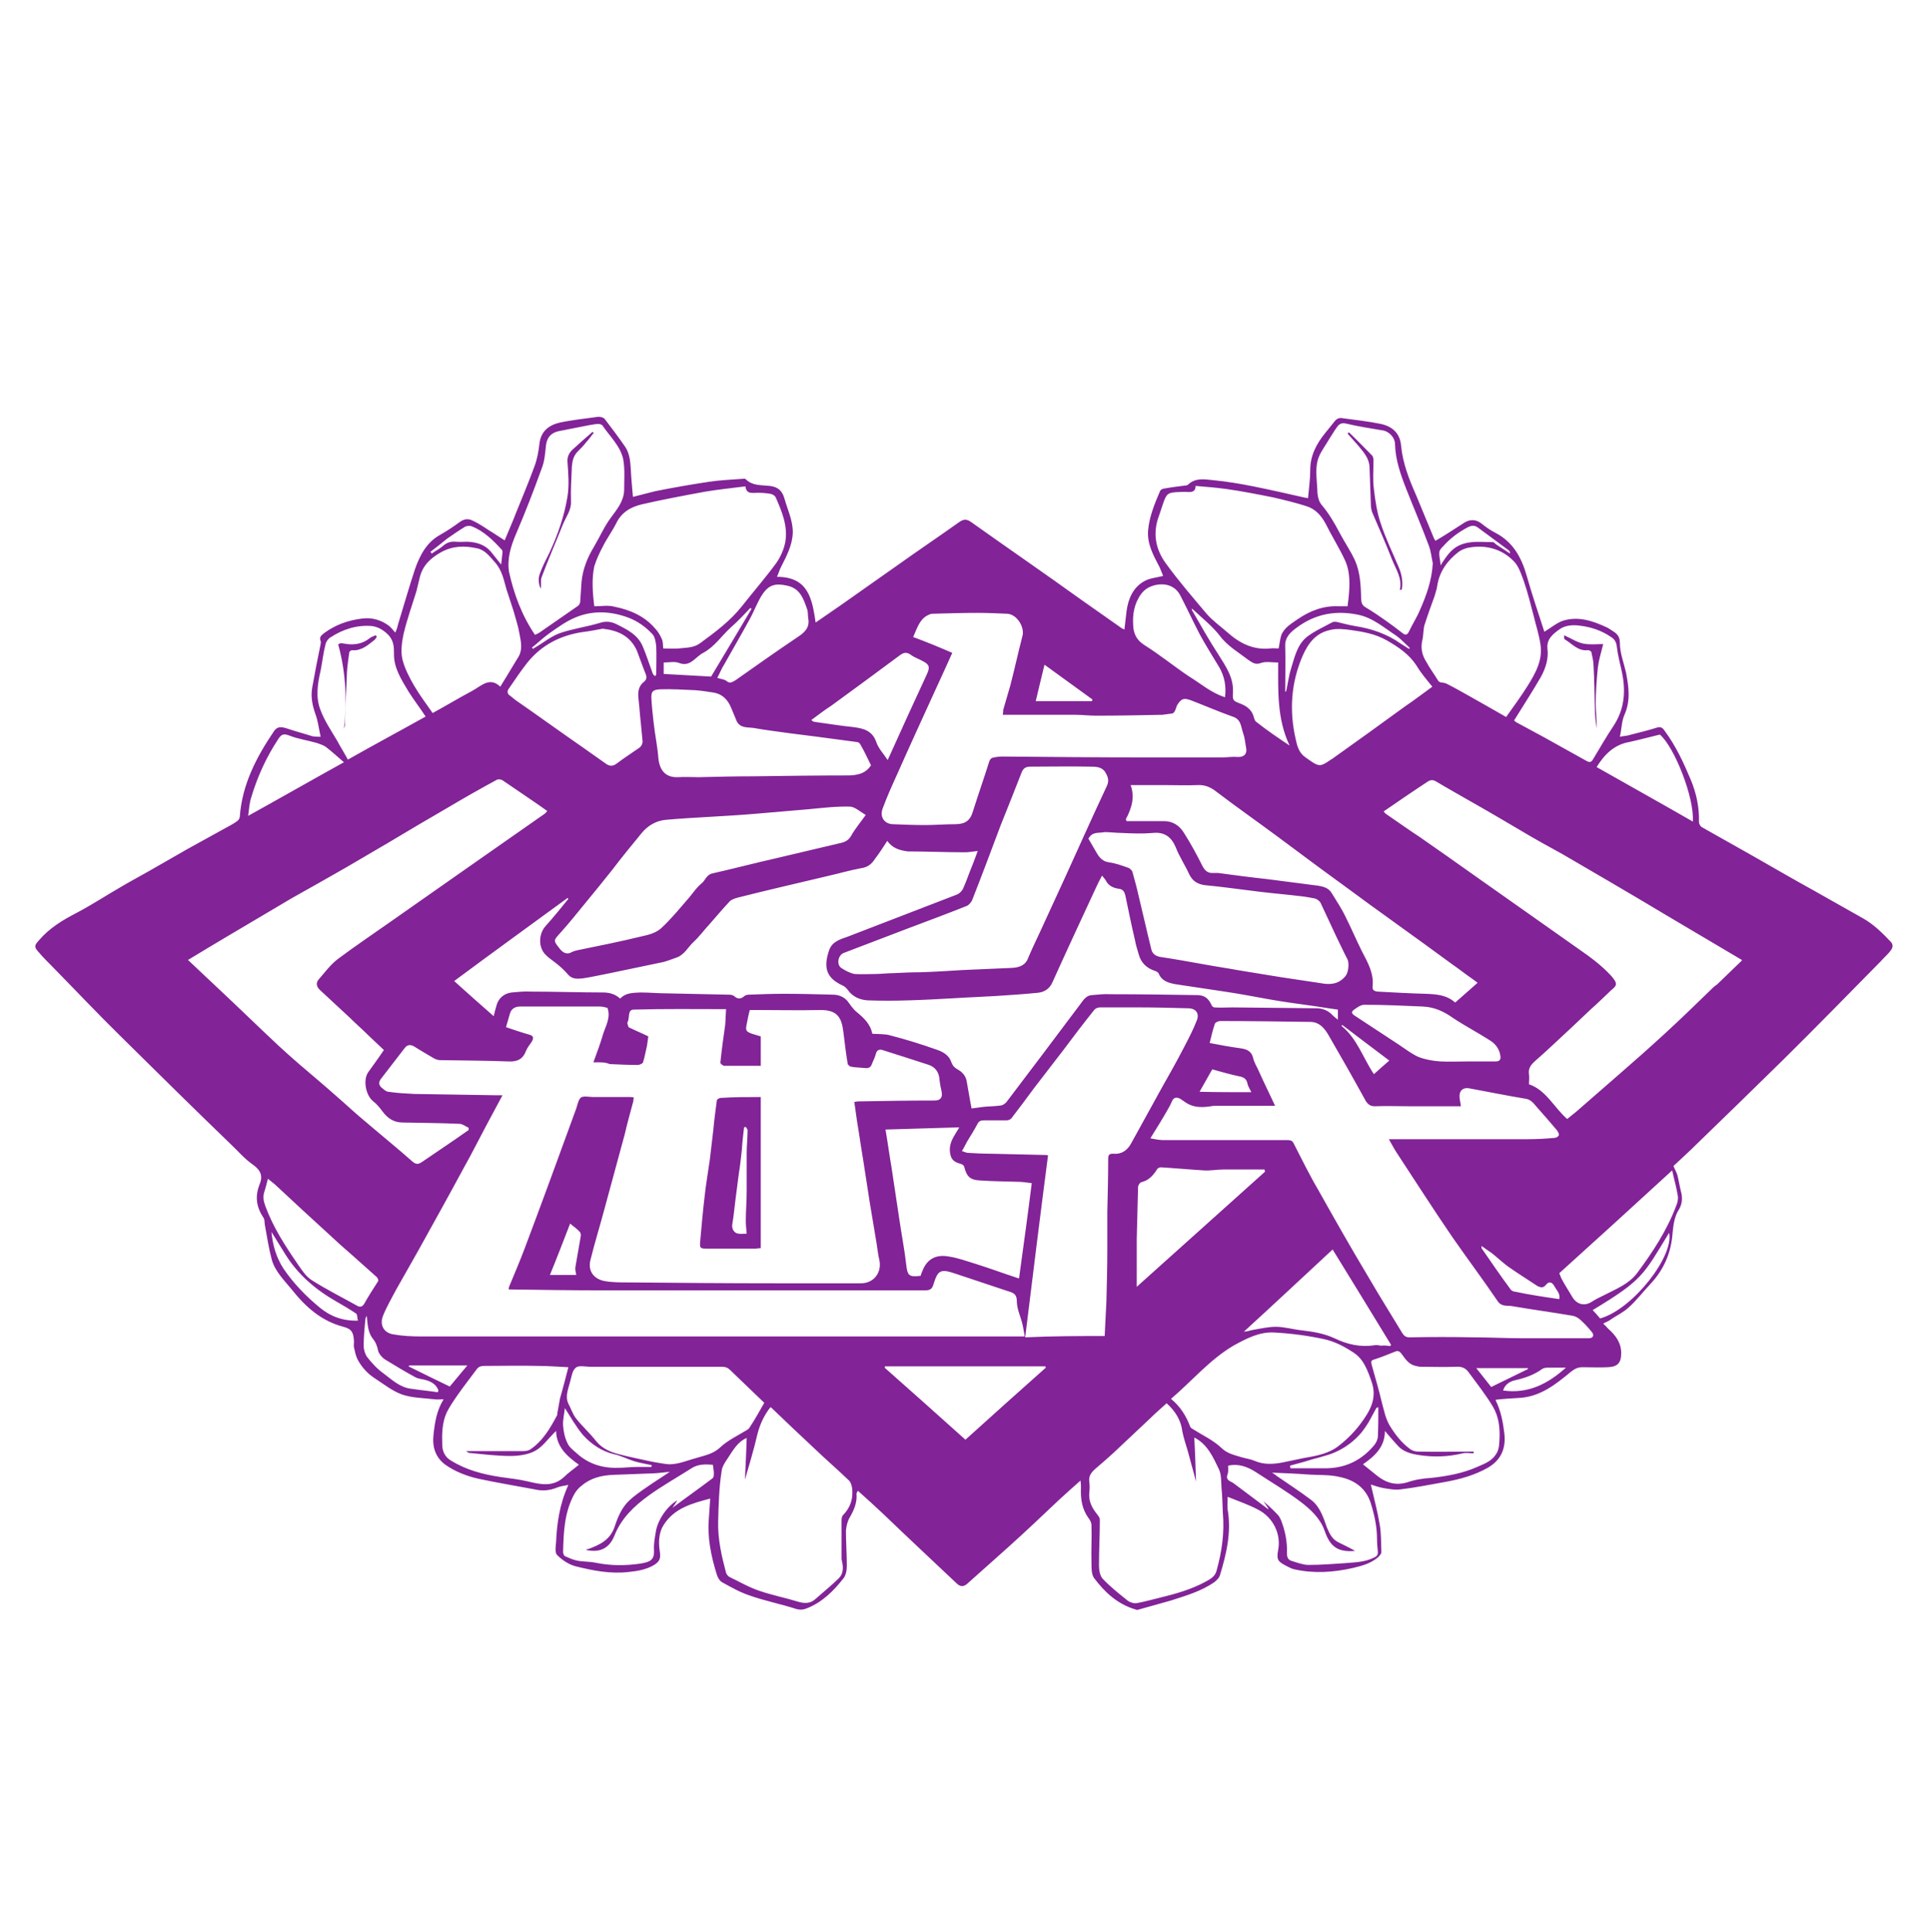 <?xml version="1.0" encoding="UTF-8" standalone="no"?>
<!-- Generator: Adobe Illustrator 28.2.0, SVG Export Plug-In . SVG Version: 6.00 Build 0)  -->

<svg
   version="1.1"
   id="黑白logo_xA0_图像_00000145767290240908918450000004758401117528054442_"
   x="0px"
   y="0px"
   viewBox="0 0 439.4 439.7"
   style="enable-background:new 0 0 439.4 439.7;"
   xml:space="preserve"
   sodipodi:docname="logo.svg"
   inkscape:version="1.4 (86a8ad7, 2024-10-11)"
   xmlns:inkscape="http://www.inkscape.org/namespaces/inkscape"
   xmlns:sodipodi="http://sodipodi.sourceforge.net/DTD/sodipodi-0.dtd"
   xmlns="http://www.w3.org/2000/svg"
   xmlns:svg="http://www.w3.org/2000/svg"><defs
   id="defs6" /><sodipodi:namedview
   id="namedview6"
   pagecolor="#ffffff"
   bordercolor="#000000"
   borderopacity="0.25"
   inkscape:showpageshadow="2"
   inkscape:pageopacity="0.0"
   inkscape:pagecheckerboard="0"
   inkscape:deskcolor="#d1d1d1"
   inkscape:zoom="1.5192176"
   inkscape:cx="220.17912"
   inkscape:cy="140.86198"
   inkscape:window-width="1536"
   inkscape:window-height="890"
   inkscape:window-x="-6"
   inkscape:window-y="-6"
   inkscape:window-maximized="1"
   inkscape:current-layer="黑白logo_xA0_图像_00000145767290240908918450000004758401117528054442_" />
<g
   id="g6">
	<path
   d="M73,167.7c-0.4-1.8-0.6-3.6-1.2-5.2c-0.7-2-1.1-4-0.7-6.1c0.6-3.3,1.2-6.5,1.9-9.8c0-0.2,0.1-0.5,0-0.7   c-0.4-0.9,0.2-1.3,0.8-1.8c2.6-1.9,5.4-2.9,8.6-3.3c2.3-0.3,4.3,0.3,6.1,1.6c0.5,0.4,0.9,0.9,1.5,1.6c0.3-0.7,0.5-1.2,0.6-1.8   c1.3-4.2,2.5-8.5,3.9-12.7c1.1-3.1,2.6-6,5.6-7.7c1.6-0.9,3.1-1.9,4.6-3c1-0.7,1.9-0.8,2.9-0.3c1.3,0.6,2.5,1.4,3.7,2.2   c1.2,0.7,2.3,1.5,3.6,2.3c0.9-2.2,1.8-4.2,2.6-6.3c1.4-3.5,2.9-7,4.2-10.6c0.6-1.6,0.9-3.3,1.1-5c0.3-2.9,2.1-4.3,4.6-4.9   c2.8-0.6,5.7-0.9,8.6-1.3c0.6-0.1,1.4,0.1,1.7,0.5c1.6,2.1,3.2,4.2,4.7,6.4c0.9,1.4,1.1,3.1,1.2,4.8c0.1,2.1,0.3,4.3,0.5,6.5   c1.7-0.4,3.4-0.9,5.1-1.3c4-0.8,8-1.5,12-2.1c2.5-0.4,5.1-0.5,7.7-0.7c0.3,0,0.8-0.1,0.9,0.1c1.5,1.5,3.6,1.3,5.4,1.5   c1.9,0.2,2.9,1.1,3.4,2.9c0.7,2.5,1.9,4.9,1.9,7.7c-0.1,2.9-1.4,5.3-2.6,7.7c-0.4,0.7-0.6,1.5-1,2.4c7.2,0,8,5.1,8.8,10.4   c2-1.4,3.9-2.7,5.8-4c4.4-3.1,8.8-6.2,13.2-9.3c4.5-3.2,9.1-6.3,13.6-9.5c1.1-0.8,1.8-0.8,2.9,0c8.3,5.9,16.6,11.6,24.8,17.5   c3,2.1,6.1,4.3,9.1,6.4c0.2,0.2,0.5,0.3,0.9,0.5c0.2-1.5,0.3-2.9,0.5-4.3c0.4-2.8,1.5-5.3,4-6.7c1.2-0.7,2.7-0.8,4.3-1.2   c-0.2-0.6-0.5-1.3-0.8-2c-1.4-2.7-2.9-5.3-2.6-8.5c0.3-3.1,1.5-6,2.7-8.8c0.1-0.3,0.6-0.6,1-0.6c1.6-0.3,3.3-0.5,4.9-0.7   c0.2,0,0.4-0.1,0.5-0.2c1.7-1.6,3.7-1.2,5.7-1c3.1,0.3,6.1,0.8,9.1,1.4c4,0.8,7.9,1.7,11.9,2.6c0.2,0,0.3,0,0.6,0.1   c0.2-2.2,0.5-4.3,0.5-6.4c0-3.3,1.4-5.9,3.3-8.3c0.7-0.9,1.4-1.7,2.1-2.6c0.5-0.7,1.1-1.1,2-0.9c2.9,0.4,5.8,0.7,8.7,1.3   c2.7,0.6,4.4,2.2,4.6,5.1c0.4,3.9,1.8,7.5,3.4,11.1c1.4,3.3,2.7,6.6,4.1,9.9c0.1,0.1,0.2,0.3,0.3,0.5c1-0.6,1.9-1.1,2.8-1.7   c1.3-0.8,2.6-1.7,3.9-2.5c1.2-0.7,2.5-0.7,3.7,0.2c1,0.8,2.1,1.6,3.3,2.2c4,2.1,5.9,5.6,7.1,9.8c1.2,4.3,2.7,8.6,4,12.7   c1.5-0.9,2.8-2,4.2-2.5c3.5-1.1,6.8,0,10,1.5c0.3,0.1,0.5,0.3,0.7,0.4c1.2,0.8,2.3,1.2,2.3,3.2c0,2.2,0.9,4.5,1.4,6.7   c0.6,3.2,1.1,6.4-0.4,9.7c-0.6,1.4-0.6,3.1-1,4.9c0.9-0.2,1.8-0.2,2.6-0.5c2-0.5,4-1,5.9-1.6c1-0.3,1.4,0.3,1.8,0.9   c2.5,3.4,4.2,7.1,5.8,10.9c1.3,3.1,2,6.3,1.9,9.7c0,0.4,0.3,1,0.7,1.2c3.9,2.2,7.8,4.4,11.7,6.6c4.7,2.7,9.4,5.4,14.1,8   c3.6,2,7.2,4.1,10.8,6.1c2.5,1.4,4.5,3.4,6.4,5.4c0.8,0.9,0.2,1.7-0.4,2.4c-0.6,0.7-1.3,1.3-1.9,2c-7.4,7.5-14.7,15-22.2,22.4   c-6.5,6.4-13,12.7-19.6,19.1c-1.8,1.8-3.7,3.5-5.4,5.1c0.3,0.8,0.7,1.4,0.9,2.1c0.3,1.2,0.5,2.5,0.8,3.7c0.4,1.4,0.3,2.8-0.4,4   c-1.1,1.7-1.3,3.5-1.5,5.4c-0.3,4.4-1.9,8.3-5,11.6c-1.7,1.8-3.2,3.8-5,5.4c-1.3,1.2-2.9,1.9-4.3,2.9c-0.4,0.3-0.9,0.4-1.5,0.8   c0.5,0.4,0.8,0.8,1.1,1.1c1.7,1.5,3,3.2,3,5.6c0,2.2-0.8,3.1-3,3.2c-1.9,0.1-3.8,0-5.8,0c-1,0-1.7,0.3-2.6,1c-3.5,2.9-7.1,5.8-12,6   c-1.7,0.1-3.4,0.2-5.1,0.4c0,0-0.1,0.1-0.1,0.1c1.2,2.4,1.7,5,2,7.6c0.4,3.4-0.8,6.1-3.8,7.8c-3,1.7-6.3,2.6-9.6,3.2   c-3.4,0.6-6.8,1.3-10.2,1.7c-1.3,0.2-2.7-0.1-4-0.3c-1-0.2-1.9-0.5-2.8-0.8c0.7,3.1,1.5,6,2,9c0.4,2.1,0.3,4.3,0.4,6.4   c0,0.4-0.5,0.9-0.8,1.2c-1.7,1.4-3.6,1.9-5.7,2.4c-4.4,1-8.9,1.3-13.3,0.3c-0.6-0.1-1.3-0.5-1.9-0.8c-1.9-1-2.2-1.4-1.8-3.6   c0.7-3.6-1.1-7.4-4.6-9.2c-2.1-1.1-4.4-1.9-6.9-2.9c0,1.2-0.1,2.1,0,2.9c0.9,5.2-0.3,10.2-1.8,15.1c-0.2,0.5-0.7,1-1.2,1.4   c-3,2.1-6.5,3.1-9.9,4.2c-2.5,0.7-5,1.4-7.5,2.1c-0.2,0.1-0.4,0-0.7-0.1c-4-1.2-6.9-3.9-9.3-7.1c-0.6-0.8-0.6-2.2-0.6-3.4   c-0.1-2.9,0.1-5.7,0-8.6c0-0.6-0.3-1.2-0.7-1.7c-1.5-2.1-1.8-4.4-1.7-6.9c0-0.4,0-0.9-0.1-1.6c-1.8,1.6-3.4,3-5,4.5   c-3.8,3.6-7.6,7.2-11.5,10.7c-3.1,2.8-6.2,5.5-9.3,8.3c-0.8,0.7-1.6,0.7-2.4-0.1c-5.6-5.3-11.2-10.5-16.7-15.8   c-1.9-1.8-3.8-3.5-5.8-5.3c-0.1,0.3-0.3,0.5-0.3,0.7c0.2,2-0.6,3.8-1.6,5.5c-0.5,0.9-0.7,1.9-0.8,2.9c0,2.7,0.2,5.3,0.2,8   c0,1-0.2,2.2-0.8,2.9c-2.2,2.8-4.7,5.3-8.1,6.7c-0.9,0.4-1.7,0.5-2.7,0.2c-3.4-1.1-7-1.8-10.4-3c-2.2-0.7-4.3-1.9-6.3-3   c-0.6-0.3-1.1-1.1-1.3-1.8c-1.3-4.2-2.2-8.4-1.8-12.9c0.1-1.4,0.2-2.8,0.3-4.4c-4.2,1.1-8.2,2.2-10.6,6c-1.1,1.7-1.2,3.9-0.9,5.9   c0.3,1.8,0,2.5-1.6,3.4c-1.7,0.9-3.5,1.2-5.4,1.4c-4.2,0.5-8.2-0.3-12.2-1.3c-1.5-0.4-3-1.4-4.1-2.5c-0.6-0.5-0.4-1.9-0.3-2.9   c0.2-4.4,0.8-8.7,2.8-13.1c-1,0.2-1.9,0.3-2.6,0.6c-1.7,0.7-3.4,0.8-5.1,0.4c-4.2-0.8-8.5-1.5-12.7-2.4c-2.7-0.6-5.3-1.6-7.6-3.2   c-2.3-1.7-3-4.1-2.7-6.8c0.3-2.8,0.7-5.5,2.3-8.1c-0.9,0-1.5,0.1-2.1,0c-2.5-0.3-5.1-0.3-7.4-1.1c-2.2-0.8-4.2-2.4-6.2-3.7   c-1.7-1.1-3-2.6-3.9-4.3c-0.4-0.8-0.6-1.8-0.8-2.7c-0.1-0.4,0-0.9,0-1.3c-0.1-2.1-0.5-2.9-2.4-3.4c-5-1.3-8.6-4.5-11.7-8.4   c-1.7-2.1-3.8-4.1-4.6-6.8c-0.7-2.6-1.1-5.3-1.6-8c-0.1-0.5,0-1.2-0.3-1.6c-1.6-2.4-2-4.8-0.9-7.6c0.8-1.9,0.3-3.2-1.5-4.5   c-1.9-1.3-3.4-3.1-5.1-4.7c-8.4-8.1-16.7-16.3-25-24.5c-5.2-5.1-10.2-10.4-15.3-15.6c-1.2-1.2-2.4-2.4-3.5-3.7   c-1-1.1-0.8-1.5,0.2-2.6c2.4-2.8,5.4-4.6,8.7-6.3c3.4-1.8,6.6-3.9,9.9-5.8c2-1.2,4.1-2.3,6.2-3.5c3-1.7,5.9-3.4,8.9-5.1   c2.9-1.6,5.8-3.2,8.7-4.8c0.9-0.5,1.9-1,2.7-1.6c0.3-0.2,0.6-0.7,0.6-1c0.5-7.3,3.8-13.6,7.8-19.5c0.7-1,1.5-1.1,3.2-0.5   c1.8,0.6,3.7,1.1,5.6,1.7C71.9,167.7,72.4,167.7,73,167.7z M135.1,241.8c0.8-2.2,1.6-4.3,2.2-6.4c0.6-1.9,1.8-3.8,1-6   c-0.5-0.1-1.1-0.3-1.7-0.3c-6.1,0-12.2,0-18.2,0c-1.1,0-2,0.5-2.3,1.6c-0.3,1-0.6,2.1-0.9,3.1c1.8,0.6,3.5,1.2,5.3,1.7   c1.1,0.3,1,0.9,0.5,1.7c-0.4,0.6-0.9,1.2-1.2,1.9c-0.7,1.9-1.9,2.6-4,2.5c-5.2-0.2-10.4-0.2-15.7-0.3c-0.4,0-0.9-0.2-1.3-0.4   c-1.5-0.9-3.1-1.8-4.5-2.7c-1-0.6-1.7-0.3-2.2,0.4c-1.8,2.3-3.6,4.7-5.4,7c-0.5,0.7-0.5,1.3,0.1,1.9c0.5,0.4,1.1,1,1.6,1   c2,0.3,3.9,0.4,5.9,0.5c6.2,0.1,12.4,0.2,18.7,0.3c0.4,0,0.8,0,1.4,0c-1.3,2.4-2.5,4.7-3.7,6.9c-1.7,3.2-3.3,6.4-5.1,9.6   c-3.4,6.3-6.9,12.6-10.4,18.9c-1.7,3-3.4,6-5.1,9c-1,1.9-2.1,3.8-2.9,5.8c-0.8,2,0.1,3.8,2.2,4.2c2.2,0.4,4.4,0.5,6.6,0.5   c45.3,0,90.5,0,135.8,0c0.4,0,0.9,0,1.5,0c-0.2-1-0.3-1.9-0.5-2.7c-0.4-1.8-1.3-3.5-1.3-5.3c0-1.9-1.1-2-2.3-2.4   c-3.9-1.3-7.8-2.6-11.7-3.9c-3.5-1.2-4-0.7-5,2.5c-0.3,1-0.8,1.3-1.8,1.3c-24.6,0-49.2,0-73.9,0c-6.9,0-13.7-0.1-20.6-0.2   c-0.1,0-0.2,0-0.4,0c0-0.2,0.1-0.4,0.1-0.6c1.2-2.9,2.4-5.7,3.5-8.6c4-10.6,7.9-21.3,11.8-32c0.3-0.9,0.5-2.1,1.1-2.5   c0.6-0.4,1.8-0.1,2.7-0.1c0.2,0,0.5,0,0.7,0c2.5,0,5,0,7.4,0c0.4,0,0.8,0,1.2,0.1c-0.1,0.4-0.1,0.6-0.1,0.8c-0.7,2.6-1.4,5.1-2,7.7   c-1.5,5.4-2.9,10.8-4.4,16.2c-1.1,4.2-2.4,8.3-3.4,12.4c-0.6,2.6,1,4.3,3.3,4.7c1.7,0.3,3.5,0.3,5.2,0.3c11.3,0.1,22.7,0.2,34,0.2   c6.4,0,12.7,0,19.1,0c3,0,4.8-2.5,4.2-5.3c-0.3-1.2-0.4-2.4-0.6-3.6c-0.5-3.2-1.1-6.4-1.6-9.6c-0.5-3.2-1-6.4-1.5-9.7   c-0.5-2.9-0.9-5.9-1.4-8.8c-0.2-1.4-0.4-2.9-0.6-4.3c0.4,0,0.6-0.1,0.8-0.1c5.8-0.1,11.6-0.2,17.5-0.2c1.3,0,1.8-0.7,1.6-1.9   c-0.2-0.9-0.4-1.9-0.5-2.8c-0.1-1.8-1-3-2.7-3.5c-3.4-1.1-6.8-2.2-10.3-3.3c-0.7-0.2-1.3,0-1.5,0.9c-0.2,0.8-0.6,1.5-0.9,2.3   c-0.3,0.8-0.8,1-1.6,0.9c-1-0.1-2.1-0.1-3.1-0.3c-0.3,0-0.7-0.4-0.8-0.6c-0.4-2.4-0.7-4.9-1-7.4c-0.4-3-1.2-5-5.4-4.9   c-4.6,0.1-9.1,0-13.7,0c-0.8,0-1.5,0-2.2,0c-0.3,1.1-0.5,2.2-0.7,3.2c-0.3,1.4-0.2,1.7,1.2,2.2c0.7,0.2,1.3,0.4,2,0.6   c0,2.3,0,4.5,0,6.7c-1.1,0-2.1,0-3.1,0c-1.7,0-3.4,0-5.2,0c-0.3,0-0.9-0.5-0.9-0.7c0.3-2.9,0.7-5.8,1.1-8.6   c0.1-1.1,0.1-2.2,0.2-3.6c-7.1,0-14.1-0.1-21,0.1c-1.5,0-0.9,1.9-1.4,2.8c-0.2,0.3,0.1,0.8,0.2,1.2c0,0,0.1,0.1,0.2,0.1   c1.4,0.7,2.9,1.3,4.3,2c-0.1,0.6-0.2,1.4-0.3,2.1c-0.3,1.3-0.5,2.5-0.9,3.8c-0.1,0.3-0.8,0.6-1.2,0.6c-2.1,0-4.3-0.1-6.4-0.2   C137.7,241.7,136.4,241.8,135.1,241.8z M202,191.4c-0.9,1.4-1.8,2.8-2.8,4.1c-0.7,1.1-1.6,1.9-3.1,2.1c-2.7,0.5-5.4,1.3-8.1,1.9   c-6.7,1.6-13.3,3.1-20,4.8c-0.7,0.2-1.4,0.4-1.9,0.9c-1.6,1.7-3.1,3.5-4.6,5.2c-1.2,1.3-2.3,2.8-3.6,4c-1.3,1.2-2.1,3-4,3.6   c-1.2,0.4-2.3,0.9-3.5,1.1c-3.8,0.8-7.7,1.6-11.5,2.4c-2.1,0.4-4.2,0.9-6.3,1.2c-1.1,0.1-2.3,0.2-3.2-0.8c-0.6-0.7-1.3-1.4-2-2   c-1-0.9-2.2-1.6-3.1-2.5c-1.8-1.7-1.7-4.8-0.1-6.6c1.8-2,3.5-4.1,5.2-6.2c-0.1-0.1-0.1-0.2-0.2-0.2c-8.6,6.3-17.2,12.5-25.8,18.9   c3,2.7,5.9,5.3,9,8c0.2-0.9,0.4-1.6,0.6-2.3c0.4-1.7,1.7-2.9,3.5-3.1c1.4-0.1,2.8-0.3,4.3-0.2c5.5,0,11,0.2,16.5,0.2   c1.5,0,2.8,0.4,3.9,1.4c1.3-1.4,3-1.3,4.6-1.4c2,0,4,0.2,6,0.2c4.6,0.1,9.2,0.2,13.9,0.3c0.5,0,1,0,1.4,0.3c0.8,0.7,1.5,0.8,2.4,0   c0.2-0.2,0.7-0.3,1.1-0.3c2.6-0.1,5.2-0.2,7.9-0.2c3.7,0,7.4,0.1,11.1,0.2c1.2,0,2.4,0.4,3.3,1.4c0.7,0.9,1.3,1.9,2.2,2.6   c1.7,1.4,3.1,2.8,3.5,4.9c1.5,0.1,2.9,0,4.2,0.4c3.5,0.9,7,2,10.4,3.2c1.5,0.5,2.9,1.3,3.4,2.9c0.3,0.8,0.7,1.2,1.4,1.6   c1.1,0.6,1.9,1.5,2.1,2.8c0.4,2.1,0.7,4.2,1.1,6.1c1-0.1,2-0.3,3.1-0.4c1.2-0.1,2.5-0.1,3.7-0.3c0.4-0.1,0.8-0.4,1.1-0.7   c2.6-3.4,5.2-6.9,7.8-10.3c2.9-3.9,5.9-7.8,8.8-11.7c0.8-1,1.4-2.3,2.9-2.4c1.4-0.1,2.8-0.3,4.2-0.2c6.6,0,13.2,0.1,19.7,0.2   c1.7,0,2.6,0.7,3.3,2.2c0.1,0.3,0.4,0.6,0.7,0.6c1.4,0.1,2.7,0,4.1,0c6.4,0.1,12.8,0.1,19.1,0.2c1.4,0,2.7,0.5,3.7,1.6   c0.3,0.3,0.7,0.6,1.2,1c0-1,0-1.6,0-2.3c-2.3-0.3-4.5-0.7-6.8-1c-2.9-0.4-5.8-0.8-8.6-1.3c-3.5-0.6-6.9-1.3-10.4-1.8   c-3.8-0.6-7.5-1.1-11.3-1.7c-1.5-0.3-3-0.7-3.7-2.4c-0.1-0.3-0.7-0.6-1.1-0.7c-1.7-0.6-2.9-1.8-3.4-3.5c-0.3-1.1-0.7-2.2-0.9-3.4   c-0.8-3.4-1.5-6.8-2.2-10.2c-0.2-0.8-0.5-1.4-1.5-1.5c-1.3-0.2-2.4-0.7-3-2c-0.2-0.3-0.5-0.6-0.8-1c-0.6,1.1-1.1,2.1-1.5,3   c-3.3,7.1-6.6,14.2-9.8,21.3c-0.7,1.6-2,2.3-3.6,2.4c-3.1,0.3-6.1,0.5-9.2,0.7c-3.1,0.2-6.3,0.3-9.4,0.5c-3.5,0.2-7.1,0.4-10.6,0.5   c-3.1,0.1-6.2,0.1-9.2,0c-1.8-0.1-3.5-0.8-4.6-2.4c-0.3-0.4-0.7-0.8-1.2-1c-3.7-1.7-4.4-4.1-3-8.1c0.7-1.9,2.5-2.4,4.2-3   c8.3-3.2,16.6-6.4,24.9-9.6c0.5-0.2,1-0.7,1.3-1.2c0.6-1.3,1.1-2.7,1.6-4c0.6-1.5,1.2-3,1.8-4.7c-1.1,0.1-2,0.3-2.9,0.3   c-4.3,0-8.7-0.2-13-0.2C204.4,193.5,203.1,192.9,202,191.4z M261.9,259.1c1.1,0.2,2,0.4,2.8,0.4c9.5,0,19,0,28.5,0   c0.7,0,1.1,0.2,1.4,0.9c1.8,3.5,3.5,7,5.5,10.4c3.7,6.6,7.5,13.3,11.4,19.8c2.5,4.3,5.2,8.6,7.8,12.9c0.4,0.6,0.8,0.9,1.6,0.9   c4.9-0.1,9.8-0.1,14.6,0c3.6,0,7.2,0.2,10.7,0.2c5.2,0,10.4,0,15.6,0c0.8,0,1.2-0.6,0.7-1.3c-0.8-1-1.7-2-2.6-2.8   c-0.5-0.5-1.2-0.9-1.8-1c-4.6-0.8-9.2-1.4-13.8-2.2c-1.1-0.2-2.4,0.2-3.3-1.1c-3.4-5-7-9.8-10.4-14.7c-4.3-6.3-8.4-12.7-12.6-19.1   c-0.6-0.9-1.1-1.9-1.8-3.1c0.7,0,1.2,0,1.7,0c10,0,19.9,0,29.9,0c2,0,4-0.1,6.1-0.3c0.4,0,0.9-0.3,1-0.6c0.1-0.3-0.2-0.8-0.4-1.1   c-1.5-1.8-3.1-3.6-4.6-5.3c-0.7-0.8-1.3-1.7-2.5-1.9c-4.3-0.7-8.6-1.6-13-2.4c-1.4-0.2-2.2,0.6-2.1,2c0,0.6,0.2,1.1,0.3,2.1   c-4.1,0-8,0-11.9,0c-2.6,0-5.1-0.1-7.7,0c-1,0-1.5-0.4-2-1.1c-2.8-5.1-5.7-10.2-8.6-15.2c-0.9-1.5-2-2.8-3.9-2.9   c-6.9-0.1-13.8-0.2-20.7-0.2c-0.4,0-1.1,0.3-1.2,0.6c-0.5,1.4-0.8,2.8-1.2,4.4c2.5,0.5,4.8,0.9,7,1.2c1.4,0.2,2.5,0.6,2.9,2.2   c0.2,1,0.8,1.9,1.2,2.8c1.2,2.7,2.5,5.3,3.8,8.1c-0.6,0-0.9,0-1.3,0c-3.9,0-7.8,0-11.6,0c-0.4,0-0.7,0-1.1,0   c-2.3,0.4-4.6,0.6-6.7-1c-0.3-0.2-0.6-0.4-0.9-0.6c-0.8-0.4-1.5-0.4-1.9,0.6c-0.2,0.5-0.5,1.1-0.8,1.6   C264.7,254.6,263.4,256.7,261.9,259.1z M42.8,218.5c2.4,2.3,4.7,4.4,6.9,6.5c4.6,4.3,9.1,8.7,13.7,13c1.5,1.4,3.1,2.8,4.7,4.2   c2.9,2.5,5.8,4.9,8.6,7.4c2.2,1.9,4.3,3.9,6.5,5.7c3.5,3,7.1,5.9,10.6,9c1,0.9,1.5,0.7,2.4,0.1c2.5-1.7,5-3.4,7.5-5.1   c1-0.7,2-1.4,3-2.1c0-0.2,0-0.3,0-0.5c-0.7-0.3-1.4-0.9-2.1-0.9c-4.3-0.2-8.6-0.2-12.9-0.3c-2,0-3.4-0.9-4.6-2.5   c-0.6-0.8-1.3-1.7-2.1-2.3c-1.7-1.3-2.4-4.8-1.2-6.6c1.2-1.7,2.4-3.3,3.6-5.1c-1.2-1.1-2.4-2.3-3.7-3.5c-1.3-1.3-2.7-2.5-4-3.8   c-2.3-2.1-4.6-4.3-6.9-6.4c-0.6-0.6-1-1.4-0.3-2.3c1.4-1.6,2.7-3.4,4.4-4.7c4-3,8.2-5.8,12.3-8.7c6.1-4.3,12.3-8.6,18.4-12.9   c5.4-3.8,10.9-7.6,16.3-11.4c0.3-0.2,0.5-0.5,0.7-0.7c-1.1-0.8-2-1.4-3-2.1c-2.4-1.6-4.8-3.3-7.2-4.9c-0.3-0.2-1-0.3-1.3-0.1   c-3.7,2-7.4,4.1-11.1,6.3c-4.5,2.6-8.9,5.2-13.4,7.9c-3.3,1.9-6.6,3.9-9.9,5.8c-4,2.3-8.1,4.6-12.2,6.9c-4.9,2.9-9.8,5.8-14.7,8.7   C48.8,214.9,45.9,216.6,42.8,218.5z M315,184.7c0.3,0.3,0.4,0.5,0.6,0.6c2.5,1.7,5,3.5,7.6,5.2c4.3,3,8.6,6,12.8,9   c7.8,5.5,15.6,11,23.4,16.5c2.6,1.8,5.2,3.7,7.4,6.1c1.7,1.9,1.2,2.3,0,3.3c-1.6,1.5-3.1,3-4.7,4.4c-2.7,2.6-5.4,5.1-8.2,7.7   c-1.4,1.3-2.9,2.7-4.4,4c-0.9,0.8-1.6,1.6-1.4,3c0.1,0.7,0,1.5,0,2.3c3.9,1.3,5.7,5.3,8.7,7.9c0.7-0.6,1.4-1.1,2.1-1.7   c3.1-2.7,6.2-5.4,9.3-8.1c3.7-3.2,7.3-6.4,10.9-9.7c3.7-3.4,7.3-6.9,10.9-10.4c0.3-0.3,0.6-0.5,0.9-0.7c1.9-1.8,3.8-3.7,5.7-5.5   c-0.1-0.1-0.1-0.2-0.2-0.2c-5.6-3.3-11.3-6.7-16.9-10c-4.3-2.6-8.6-5.1-13-7.7c-3.6-2.1-7.2-4.2-10.8-6.3c-3.1-1.7-6.2-3.4-9.2-5.2   c-3.9-2.3-7.8-4.6-11.7-6.8c-2.6-1.5-5.3-3-7.8-4.5c-0.8-0.5-1.4-0.4-2.1,0.1C321.7,180.1,318.5,182.3,315,184.7z M251.5,304.1   c0.1-2.7,0.3-5.3,0.4-8c0.1-3.9,0.2-7.9,0.2-11.8c0-2.8,0-5.7,0-8.5c0.1-4,0.2-8,0.2-12c0-0.9,0.2-1.2,1.1-1.2   c1.9,0.2,3.2-0.7,4.1-2.3c2.3-4.2,4.7-8.5,7-12.7c1.7-3,3.4-6,5-9.1c1.1-2.1,2.2-4.2,3-6.3c0.6-1.6-0.3-2.7-2-2.7   c-3.6-0.1-7.2-0.2-10.9-0.2c-3.1,0-6.2,0-9.2,0c-0.4,0-1,0.2-1.3,0.6c-2.4,3-4.7,6-7,9.1c-2.2,2.9-4.5,5.8-6.7,8.7   c-1.7,2.3-3.4,4.6-5.1,6.8c-0.2,0.3-0.7,0.5-1.1,0.5c-1.7,0-3.4,0-5.2,0c-0.7,0-1.2,0.2-1.5,0.9c-0.7,1.3-1.5,2.6-2.3,3.9   c-0.4,0.7-0.7,1.4-1.2,2.2c0.5,0.2,0.9,0.3,1.2,0.4c1.7,0.1,3.5,0.2,5.2,0.2c4.3,0.1,8.6,0.2,12.9,0.3c0.1,0,0.3,0.1,0.3,0.1   c-1.8,13.8-3.5,27.6-5.2,41.4C239.8,304.1,245.6,304.1,251.5,304.1z M216.8,148.6c-1.1,2.4-2,4.5-3,6.6c-3.3,7.2-6.6,14.4-9.8,21.6   c-1.1,2.4-2.1,4.7-3,7.1c-0.8,2,0.3,3.6,2.2,3.7c2.5,0.1,4.9,0.2,7.4,0.2c2.3,0,4.6-0.2,6.9-0.2c2.2,0,3.4-0.8,4-2.9   c1.2-3.8,2.5-7.5,3.7-11.3c0.1-0.4,0.4-0.8,0.7-0.9c0.8-0.2,1.6-0.3,2.3-0.3c10.9,0.1,21.9,0.2,32.8,0.2c5.8,0,11.5,0,17.3,0   c1.1,0,2.3-0.2,3.4-0.1c1.5,0.1,2.3-0.7,2-2.1c-0.2-1.1-0.3-2.3-0.7-3.4c-0.5-1.4-0.4-3.1-2.4-3.7c-3.1-1.1-6.1-2.4-9.2-3.6   c-1.8-0.7-2.4-0.6-3.4,1c-0.2,0.4-0.3,0.9-0.5,1.3c-0.1,0.2-0.4,0.6-0.6,0.6c-0.8,0.1-1.6,0.2-2.3,0.3c-5,0.1-10,0.2-15.1,0.2   c-1.5,0-3.1-0.2-4.6-0.2c-1.8,0-3.5,0-5.3,0c-3.7,0-7.5,0-11.3,0c0.1-0.6,0.1-0.9,0.1-1.1c0.5-1.8,1.1-3.7,1.6-5.5   c1-3.8,1.8-7.6,2.8-11.4c0.5-2-1.3-4.9-3.5-5c-2.2-0.1-4.4-0.2-6.7-0.2c-3.4,0-6.8,0.1-10.3,0.2c-0.4,0-0.8,0.2-1.2,0.4   c-1.8,1-2.3,2.9-3.2,4.9C210.9,146.1,213.8,147.3,216.8,148.6z M199.2,221.7C199.2,221.7,199.2,221.7,199.2,221.7   c1.4,0,2.9-0.2,4.3-0.2c2-0.1,4-0.2,6.1-0.2c3.2-0.1,6.3-0.3,9.5-0.5c3.8-0.2,7.6-0.3,11.4-0.5c1.6-0.1,3-0.6,3.6-2.3   c0.8-1.9,1.7-3.8,2.6-5.7c1.9-4.1,3.8-8.3,5.7-12.4c3.2-7,6.3-14,9.6-21c0.6-1.3,0.2-2.2-0.4-3.2c-0.8-1.2-2.2-1.2-3.4-1.2   c-4.5-0.1-9,0-13.6,0c-1,0-1.6,0.3-2,1.3c-1.6,4.1-3.2,8.1-4.8,12.1c-2.1,5.6-4.2,11.2-6.4,16.8c-0.2,0.6-0.8,1.3-1.3,1.5   c-4.5,1.8-9.1,3.5-13.6,5.2c-4.8,1.8-9.6,3.7-14.4,5.5c-1.3,0.5-1.7,2.6-0.6,3.4c0.9,0.6,2,1.2,3.1,1.4   C196.1,221.8,197.7,221.7,199.2,221.7z M135.3,138c1.6,0,3.2-0.3,4.6,0.1c3.5,0.7,6.8,2.1,9.2,4.9c0.7,0.7,1.2,1.6,1.6,2.5   c0.3,0.7,0.2,1.5,0.3,2.1c1.2,0,2.4,0.1,3.5,0c1.7-0.2,3.4-0.1,4.9-1.2c3.4-2.5,6.8-5,9.5-8.4c2.6-3.3,5.3-6.4,7.8-9.8   c1-1.4,1.8-3.2,2.1-4.9c0.6-3.6-0.8-6.9-2.2-10.1c-0.2-0.4-0.7-0.7-1.2-0.8c-1.2-0.2-2.5-0.3-3.8-0.2c-1,0-1.7-0.1-1.9-1.5   c-3.1,0.4-6.1,0.7-9.1,1.2c-4.9,0.9-9.7,1.8-14.5,2.9c-2.5,0.6-4.6,1.8-5.8,4.3c-0.9,1.8-2.1,3.4-3,5.2c-0.8,1.5-1.5,3-2,4.6   C134.7,131.7,134.9,134.8,135.3,138z M306.8,138c0.1-0.7,0.1-1.1,0.2-1.6c0.3-3,0.5-6.1-0.8-8.9c-1.3-2.8-3-5.5-4.4-8.3   c-1-1.9-2.4-3.4-4.4-4c-2.5-0.8-5-1.4-7.6-2c-3.5-0.7-7.1-1.4-10.6-1.9c-2.3-0.3-4.5-0.5-7-0.7c0,1.3-0.8,1.4-1.7,1.4   c-0.7-0.1-1.4,0-2.2,0c-2.4,0.1-2.7,0.3-3.5,2.6c-0.3,0.9-0.6,1.8-0.9,2.7c-1.5,3.9-0.9,7.6,1.5,10.9c2.9,4,6.1,7.7,9.3,11.5   c1.4,1.6,3.1,2.8,4.7,4.2c2.8,2.5,5.9,4.1,9.8,3.7c0.6-0.1,1.2,0,1.9,0c0.2-0.9,0.3-2,0.6-3c0.7-1.8,2.4-2.7,3.8-3.7   c2.8-1.9,5.9-3.1,9.4-2.9C305.4,138,306.1,138,306.8,138z M265.6,319.4c-1.3,1.2-2.6,2.3-3.7,3.4c-2.8,2.6-5.6,5.3-8.4,7.9   c-1.3,1.2-2.7,2.4-4.1,3.6c-0.9,0.8-1.6,1.6-1.4,3c0.1,0.8,0.1,1.6,0,2.4c-0.2,2,0.6,3.5,1.8,5c0.3,0.4,0.6,0.8,0.6,1.2   c0,3.5-0.2,6.9-0.2,10.4c0,1,0.2,2.3,0.8,3c1.7,1.8,3.7,3.4,5.7,5c0.5,0.4,1.4,0.7,2.1,0.6c1.7-0.3,3.4-0.8,5.1-1.2   c3.7-0.9,7.3-1.9,10.6-3.7c1.1-0.6,2.2-1.2,2.5-2.6c1.2-4.3,1.8-8.6,1.4-13.1c-0.1-1.9-0.1-3.8-0.3-5.6c-0.1-1.4,0-3.1-0.6-4.3   c-1.3-2.7-2.6-5.7-5.6-7.2c0.2,3.6,0.3,7.2,0.4,10c-0.5-1.8-1.2-4.4-1.9-7c-0.4-1.4-0.9-2.8-1.2-4.3   C268.9,323.3,267.6,321.2,265.6,319.4z M266.6,318.4c2.2,1.8,3.5,4,4.4,6.4c0.1,0.2,0.4,0.4,0.6,0.5c2.2,1.4,4.6,2.5,6.4,4.2   c1.4,1.4,3.1,1.7,4.7,2.2c1,0.3,2,0.4,2.9,0.8c2.1,0.9,4.1,0.8,6.3,0.4c1.6-0.3,3.2-0.7,4.8-1c2.9-0.5,5.9-1,8.2-2.9   c1.8-1.4,3.5-3.1,4.9-5c2-2.7,3.8-5.6,2.5-9.4c-0.9-2.6-1.8-5.2-4.1-6.7c-2.1-1.4-4.4-2.6-6.8-3.1c-3.7-0.8-7.5-1.3-11.3-1.5   c-3.4-0.2-6.4,1.4-9.3,3C275.4,309.5,271.4,314.3,266.6,318.4z M247.8,190.9c0.6,1,1.2,2.1,1.8,3.1c0.7,1.2,1.4,2.1,3,2.3   c1.4,0.2,2.8,0.7,4.2,1.2c0.4,0.1,0.9,0.6,1,0.9c0.5,1.8,1,3.6,1.4,5.4c1,4.1,1.9,8.2,2.9,12.2c0.2,1,0.9,1.6,2,1.8   c3.3,0.5,6.7,1.1,10,1.7c2.7,0.5,5.5,0.9,8.2,1.4c3.1,0.5,6.1,1,9.2,1.5c3.1,0.5,6.2,0.9,9.3,1.4c2.1,0.4,4,0.2,5.5-1.6   c0.7-0.8,0.9-2.9,0.5-3.8c-0.9-1.7-1.7-3.5-2.6-5.3c-1.2-2.5-2.3-5-3.5-7.5c-0.2-0.5-0.9-1-1.4-1.1c-1.9-0.4-3.8-0.6-5.7-0.8   c-3-0.3-6-0.6-9-1c-3.4-0.4-6.7-0.9-10.1-1.2c-1.8-0.2-3-0.9-3.8-2.6c-0.9-2-2.2-3.9-3-6c-1-2.4-2.6-3.6-5.3-3.3   c-2.3,0.2-4.6,0.1-6.9,0c-1.3,0-2.7-0.2-4-0.2C250.1,189.7,248.7,189.2,247.8,190.9z M170,327.3c-2.1,0.9-3.1,2.8-4.3,4.6   c-0.6,0.9-1.3,1.9-1.4,2.9c-0.6,3.8-0.7,7.7-0.8,11.5c-0.1,4.1,0.8,7.9,1.8,11.7c0.1,0.3,0.4,0.7,0.7,0.9c2.3,1.1,4.5,2.4,6.9,3.2   c2.9,1,6,1.6,8.9,2.5c1.4,0.4,2.7,0.4,3.8-0.6c1.8-1.6,3.7-3.1,5.4-4.8c0.9-0.9,1-2.1,0.8-3.3c-0.1-0.3-0.1-0.7-0.2-1   c0-3,0-5.9,0-8.9c0-0.4,0.1-0.9,0.3-1.1c1.7-1.7,2.4-3.8,2.1-6.2c-0.1-0.6-0.3-1.3-0.7-1.7c-2.7-2.6-5.5-5-8.2-7.6   c-3.2-3-6.4-6-9.5-9c0,0-0.1,0-0.2-0.1c-1.4,1.8-2.3,3.7-2.9,5.9c-0.9,3.9-2.1,7.8-2.9,10.6C169.7,334.5,169.9,330.9,170,327.3z    M197.1,185.5c-1.2-0.7-2.4-1.8-3.5-1.9c-3.2-0.1-6.4,0.3-9.6,0.6c-3.9,0.3-7.8,0.7-11.7,1c-3.4,0.3-6.9,0.5-10.3,0.7   c-3.5,0.2-7,0.4-10.4,0.7c-2.2,0.2-4.1,1.3-5.5,3c-2.3,2.8-4.6,5.6-6.8,8.5c-2,2.5-4,5-6,7.4c-1.9,2.3-3.7,4.6-5.7,6.8   c-1.6,1.8-1.7,1.7-0.2,3.6c0.7,0.9,1.6,1.5,2.8,0.8c0.4-0.2,0.8-0.3,1.2-0.4c4.9-1,9.9-2,14.8-3.2c1.5-0.3,3.2-0.8,4.3-1.8   c2.3-2.1,4.3-4.6,6.4-7c0.9-1.1,1.7-2.3,2.8-3.2c0.9-0.7,1.1-2,2.5-2.3c4.9-1.1,9.8-2.4,14.7-3.5c4.8-1.1,9.6-2.3,14.4-3.4   c1-0.2,1.9-0.6,2.5-1.7C194.7,188.6,195.9,187.2,197.1,185.5z M256.3,186.5c0.1,0.1,0.1,0.3,0.2,0.4c2.8,0,5.6,0,8.5,0   c2,0,3.5,1,4.5,2.6c1.6,2.5,3,5.1,4.3,7.7c0.6,1.1,1.3,1.6,2.5,1.5c0.3,0,0.6,0,1,0c3.7,0.5,7.5,1,11.2,1.4c3.9,0.5,7.7,1,11.6,1.5   c1.2,0.2,2.4,0.5,3.1,1.7c1.1,1.8,2.3,3.6,3.2,5.5c1.3,2.6,2.4,5.2,3.7,7.8c1.3,2.5,2.7,4.9,2.4,7.9c-0.1,0.8,0.3,1.1,1.1,1.2   c3.6,0.2,7.3,0.4,10.9,0.5c2.4,0.1,4.8,0.2,6.8,2c1.7-1.5,3.4-3,5.1-4.5c-0.5-0.4-0.8-0.6-1.2-0.9c-1.6-1.1-3.1-2.3-4.7-3.4   c-4.1-3-8.2-6-12.4-9c-4.2-3-8.3-6-12.5-9.1c-5-3.6-9.9-7.3-14.9-11c-4.6-3.4-9.3-6.7-13.9-10.2c-1.3-1-2.6-1.5-4.2-1.4   c-2.4,0.1-4.9,0-7.3,0c-2.6,0-5.3,0-7.9,0C258.4,181.3,257.7,183.9,256.3,186.5z M174,319.3c-2.5-2.4-5.1-4.9-7.7-7.4   c-0.6-0.6-1.1-0.8-2-0.8c-10,0-19.9,0-29.9,0c-1.1,0-2.6-0.4-3.3,0.2c-0.8,0.6-1,2.1-1.3,3.2c-0.4,1.6-1.2,3.3-0.4,5   c0.6,1.1,1,2.4,1.7,3.3c1.4,1.8,3.2,3.4,4.6,5.2c1.4,1.7,3.2,2.5,5.2,3c2.2,0.6,4.4,1,6.6,1.5c1.3,0.3,2.6,0.5,3.9,0.7   c2.5,0.4,4.7-0.7,7-1.3c1.9-0.6,3.9-0.9,5.5-2.4c1.8-1.7,4.2-2.8,6.3-4.1c0.3-0.2,0.5-0.5,0.6-0.7C172,322.9,172.9,321.2,174,319.3   z M342.9,163.2c1.7-2.4,3.4-4.7,4.9-7.1c1.8-2.9,3.5-5.9,2.9-9.5c-0.3-2.1-1-4.2-1.5-6.3c-0.7-2.7-1.4-5.5-2.3-8.1   c-0.6-1.6-1.2-3.5-2.4-4.6c-2.6-2.6-6.1-3.6-9.8-3c-0.9,0.1-1.9,0.5-2.6,1c-2.6,2-4.4,4.5-4.9,7.8c-0.1,0.8-0.4,1.5-0.6,2.3   c-0.8,2.2-1.6,4.4-2.3,6.6c-0.3,1.1-0.2,2.4-0.5,3.5c-0.4,1.8,0,3.4,0.9,4.8c0.8,1.5,1.8,2.8,2.7,4.3c0.1,0.2,0.3,0.3,0.5,0.4   c0.5,0.1,1,0.1,1.4,0.3c1.6,0.8,3.2,1.7,4.8,2.6C336.9,159.8,339.8,161.4,342.9,163.2z M209.6,290.4c0.1-0.3,0.2-0.7,0.4-1.1   c1.1-2.9,3.3-3.8,6-3.3c2.1,0.3,4.2,1.1,6.2,1.7c3.2,1,6.4,2.2,9.8,3.3c1-7.3,2-14.5,2.9-21.7c-1.1-0.1-2-0.3-2.9-0.3   c-2.9-0.1-5.8-0.1-8.7-0.3c-2.4-0.1-3.2-0.8-3.8-3.2c-0.1-0.3-0.5-0.5-0.8-0.6c-1.1-0.3-2-0.7-2.3-2c-0.4-1.6,0-2.9,0.8-4.3   c0.4-0.7,0.8-1.3,1.2-2c-5.6,0.2-11.1,0.3-16.8,0.5c0.5,2.9,0.9,5.9,1.4,8.8c0.6,3.8,1.1,7.5,1.7,11.3c0.5,3.5,1.2,7,1.6,10.5   C206.6,290.4,206.9,290.7,209.6,290.4z M121.8,144.5c0.4-0.2,0.7-0.3,1-0.5c2.9-2,5.9-4.1,8.8-6.1c0.3-0.2,0.5-0.7,0.5-1   c0.1-1.5,0.2-3,0.3-4.5c0.3-2.9,1.3-5.4,2.8-7.9c1.3-2.2,2.4-4.7,3.9-6.7c1.4-1.9,2.9-3.7,3-6.2c0-2.3,0.2-4.7-0.2-7   c-0.6-3-3-5.2-4.7-7.7c-0.2-0.3-0.7-0.4-1-0.4c-0.7,0-1.5,0.2-2.2,0.3c-2.2,0.4-4.4,0.9-6.6,1.3c-1.8,0.3-2.9,1.4-3.1,3.3   c-0.2,1.8-0.3,3.6-1,5.3c-1.8,5-3.7,9.9-5.8,14.8c-1.2,2.8-2.1,5.7-1.6,8.7C117,135.2,118.8,140.1,121.8,144.5z M326.2,128.2   c-0.3-1.3-0.4-2.7-0.9-4c-1.6-4.3-3.4-8.5-5.1-12.8c-1.3-3.3-2.5-6.7-2.6-10.3c0-1.5-1.3-2.8-2.6-3.1c-2.9-0.5-5.7-0.9-8.6-1.6   c-1-0.2-1.5,0.1-2,0.8c-0.6,0.8-1.1,1.7-1.7,2.6c-0.8,1.4-1.8,2.7-2.4,4.1c-1,2.4-0.5,4.9-0.4,7.4c0,1.2,0.2,2.6,0.9,3.5   c1.7,2,3,4.2,4.2,6.5c1.1,2.1,2.5,4.1,3.5,6.3c1.2,2.7,1.3,5.7,1.4,8.6c0,1,0.2,1.6,1.1,2.1c1.5,0.9,3,1.9,4.4,2.9   c1.3,0.9,2.6,1.9,3.9,2.9c0.6,0.5,1.1,0.5,1.5-0.4c0.8-1.7,1.8-3.2,2.5-4.9C324.8,135.4,326,132,326.2,128.2z M113.9,156.3   c1-1.6,1.9-3.1,2.8-4.6c0.5-0.8,0.9-1.5,1.4-2.3c0.9-1.6,0.5-3.4,0.2-5c-0.3-1.8-0.9-3.6-1.4-5.4c-0.5-1.6-1.1-3.3-1.6-4.9   c-0.6-2.1-1-4.3-2.6-6.1c-1.2-1.3-2.2-2.8-4.1-3.2c-2.8-0.6-5.5-0.6-8.2,0.9c-2.3,1.3-4.1,2.9-4.8,5.6c-0.3,1.1-0.5,2.2-0.8,3.3   c-1,3.2-2.1,6.3-2.9,9.6c-0.4,1.9-0.7,4-0.3,5.8c0.5,2.1,1.6,4.2,2.7,6.1c1.3,2.2,2.8,4.2,4.2,6.2c3.1-1.7,6.1-3.5,9.1-5.1   C109.6,156.1,111.5,154,113.9,156.3z M137.2,143.1c-1.5,0.3-3.2,0.6-4.8,0.8c-5,0.8-9.2,3-12.4,7c-1.5,1.9-2.8,3.9-4.2,5.9   c-0.4,0.6-0.3,1.2,0.4,1.6c0.4,0.3,0.7,0.6,1.1,0.9c5.2,3.6,10.3,7.3,15.5,10.9c1.7,1.2,3.4,2.4,5.1,3.6c0.8,0.6,1.6,0.7,2.5,0   c1.7-1.3,3.6-2.5,5.3-3.7c0.3-0.3,0.6-0.8,0.6-1.3c-0.1-1.4-0.3-2.8-0.4-4.2c-0.2-1.7-0.3-3.5-0.5-5.2c-0.2-1.6-0.2-3.1,1.2-4.2   c0.6-0.5,0.7-1,0.4-1.8c-0.7-1.7-1.3-3.5-2-5.3C143.5,144.8,140.8,143.5,137.2,143.1z M326.1,156.3c-1.3-1.6-2.6-3.1-3.6-4.8   c-1.7-2.6-4.1-4.2-6.7-5.7c-2.6-1.5-5.4-2-8.3-2.4c-1.5-0.2-3.2-0.4-4.7,0c-3.2,0.7-4.9,2.9-6.2,5.8c-2.7,6.2-3.1,12.6-1.6,19.1   c0.3,1.4,0.7,3,2.1,4c3.2,2.3,3.3,2.4,5.9,0.6c0.1,0,0.1-0.1,0.2-0.1c5.6-4,11.2-8,16.8-12.1C322.1,159.3,324,157.8,326.1,156.3z    M198.3,174.2c-0.8-1.6-1.5-3.2-2.4-4.7c-0.1-0.3-0.5-0.6-0.8-0.6c-3-0.4-6-0.8-9-1.2c-2.1-0.3-4.2-0.5-6.3-0.8   c-2.7-0.4-5.5-0.7-8.2-1.2c-1.4-0.2-3.1,0.1-3.9-1.6c-0.4-1-0.8-1.9-1.2-2.9c-0.8-2-2.1-3.3-4.3-3.6c-1.3-0.2-2.6-0.4-3.9-0.5   c-2.7-0.1-5.3-0.3-8-0.2c-1.6,0.1-2.1,0.4-2,2.1c0.1,1.8,0.3,3.6,0.5,5.4c0.3,2.8,0.9,5.5,1.1,8.3c0.3,2.6,1.6,4.3,4.4,4.2   c1.6-0.1,3.2,0,4.8,0c4.1-0.1,8.3-0.2,12.4-0.2c7.3-0.1,14.7-0.2,22-0.2C195.6,176.4,197.2,175.9,198.3,174.2z M310.3,333.3   c1.1,0.9,2.1,1.7,3.1,2.5c2.1,1.7,4.3,2.4,7,1.6c1.7-0.6,3.6-0.9,5.4-1c3.6-0.4,7.1-1,10.5-2.5c1.6-0.7,3.3-1.3,4.3-2.9   c0.8-1.2,0.7-2.4,0.8-3.6c0.1-2.5-0.2-5-1.5-7.2c-1.6-2.7-3.6-5.2-5.5-7.8c-0.7-1-1.6-1.4-2.9-1.3c-2.7,0.1-5.4,0-8,0   c-0.4,0-0.8-0.1-1.2-0.2c-1.5-0.3-2.3-1.5-3.1-2.6c-0.5-0.7-0.9-1-1.7-0.6c-1.5,0.6-3,1.2-4.5,1.7c-0.9,0.2-0.9,0.5-0.7,1.3   c0.8,2.8,1.6,5.6,2.3,8.5c0.5,1.8,0.8,3.6,1.8,5.3c1.3,2.1,2.7,3.9,4.6,5.3c0.5,0.4,1.2,0.6,1.8,0.6c4.2,0.1,8.5,0,12.7,0   c0,0.1,0,0.3,0,0.4c-0.8,0-1.7-0.2-2.5,0c-3.3,0.8-6.6,0.9-9.9,0.4c-2-0.3-3.8-0.8-5.1-2.4c-0.9-1-1.8-2-2.7-3.1   C315.3,329.2,313.2,331.3,310.3,333.3z M129.4,311.2c-2.3-0.1-4.6-0.3-6.9-0.3c-4-0.1-8.1,0-12.1,0c-0.8,0-1.4,0.1-1.9,0.8   c-1.4,1.9-2.9,3.8-4.3,5.8c-0.9,1.3-1.8,2.6-2.5,4c-1.1,2.4-1.1,5.1-1,7.7c0.1,1.3,0.7,2.5,1.9,3.2c3.5,2.2,7.4,3.2,11.4,3.8   c2.1,0.3,4.1,0.5,6.2,1c2.9,0.7,5.7,1.3,8.2-1c1-1,2.2-1.8,3.4-2.8c-2.8-2-5.1-4.1-5.2-7.7c-0.3,0.3-0.4,0.4-0.5,0.5   c-1.4,1.4-2.6,3.1-4.2,4c-1.6,0.9-3.8,1.2-5.7,1.2c-3.1,0-6.3-0.4-9.4-0.7c-0.2,0-0.3-0.2-0.7-0.4c0.7,0,1.1,0,1.4,0   c3.9,0,7.8,0,11.6,0c0.5,0,1.1-0.1,1.5-0.3c2.9-1.9,4.6-4.8,6.2-7.8c0.1-0.2,0.1-0.4,0.1-0.6c0.2-1.1,0.4-2.2,0.6-3.3   C128.2,315.9,128.8,313.5,129.4,311.2z M344.7,164c0.2,0.1,0.4,0.4,0.7,0.5c2,1.1,4.1,2.2,6.1,3.3c3.2,1.8,6.5,3.6,9.7,5.4   c0.7,0.4,1.1,0.3,1.5-0.4c1.5-2.5,3-5.1,4.6-7.5c2.6-3.9,2.9-8.1,1.9-12.6c-0.4-1.8-0.9-3.7-1.1-5.5c-0.1-1-0.5-1.7-1.3-2.2   c-2.2-1.5-4.6-2.3-7.2-2.6c-1.5-0.2-3.2-0.1-4.5,0.8c-1.5,1.1-3,2.2-2.8,4.4c0.3,2.3-0.4,4.5-1.5,6.5   C348.9,157.4,346.8,160.6,344.7,164z M96.9,163.1c-1.3-2-2.7-3.8-3.9-5.7c-1.6-2.7-3.4-5.4-3.3-8.7c0-1.6-0.1-2.9-1.3-4.2   c-1.1-1.1-2.3-1.8-3.7-2c-3.4-0.3-6.6,0.7-9.5,2.6c-0.5,0.3-1,1-1.1,1.6c-0.5,1.9-0.7,3.9-1.1,5.9c-0.7,3-1.2,6.2,0,9.1   c0.9,2.4,2.4,4.6,3.7,6.8c0.8,1.5,1.7,2.9,2.5,4.4C85.2,169.5,91,166.4,96.9,163.1z M289.6,335.2c0.3,0.2,0.7,0.4,1,0.7   c2.6,1.8,5.4,3.6,7.9,5.5c2,1.5,2.8,4,3.6,6.3c0.6,1.4,1.2,2.7,2.7,3.4c1.2,0.6,2.5,1.2,3.7,1.9c-0.9,0.1-1.9,0.1-2.8-0.1   c-2.4-0.5-3.4-2.4-4.1-4.4c-1-2.9-3.2-4.9-5.4-6.6c-3.3-2.5-6.9-4.6-10.4-6.9c-1.9-1.2-3.9-1.9-6.2-1.4c0,0.6,0.1,1.3-0.1,1.9   c-0.4,1,0,1.4,0.8,1.8c0.3,0.1,0.5,0.3,0.8,0.5c2.5,1.9,5.1,3.8,7.6,5.7c0,0,0.1,0,0.1-0.1c-0.4-0.6-0.8-1.2-1.2-1.7   c1.2,1,2.4,2.1,3.4,3.2c0.3,0.3,0.4,0.7,0.6,1c1,2.5,1.5,5.1,1.4,7.7c0,0.9,0.3,1.5,1.1,1.7c1.3,0.4,2.6,0.9,3.8,0.9   c2.8,0,5.5-0.2,8.3-0.4c2.3-0.2,4.5-0.2,6.7-1.3c0.6-0.3,0.8-0.6,0.8-1.2c-0.1-1-0.2-2-0.2-3.1c0-2.7-0.6-5.4-1.4-8   c-1.1-3.5-3.7-5.3-7-6c-2.4-0.6-5-0.4-7.6-0.6C294.9,335.4,292.3,335.3,289.6,335.2z M162.3,333.4c-1.6-0.1-3.2-0.2-4.7,0.7   c-3.3,2.1-6.7,4-9.9,6.3c-3.3,2.4-6.2,5.1-7.8,9.1c-1.1,2.8-3.2,4-6.4,3.3c0,0,0-0.1,0-0.1c0.1-0.1,0.3-0.1,0.4-0.1   c2.7-1,5.1-2.1,6.1-5.3c0.7-2.1,1.6-4.2,3.3-5.8c1.2-1.1,2.5-2,3.8-2.9c1.7-1.2,3.5-2.3,5.4-3.6c-1.8,0.2-3.4,0.4-5,0.4   c-2.6,0.1-5.2,0.2-7.9,0.3c-2.6,0.1-5.1,0.7-7.1,2.4c-0.7,0.5-1.3,1.2-1.7,1.9c-2.3,4.1-2.5,8.7-2.6,13.3c0,0.3,0.2,0.8,0.4,0.9   c0.9,0.4,1.8,0.8,2.7,1c1.4,0.3,2.9,0.2,4.3,0.5c3.4,0.7,6.8,0.7,10.2,0.2c2.5-0.4,3.2-1,3.1-3.2c-0.1-1.3,0.2-2.7,0.4-4   c0.4-2.7,2.6-5.9,4.9-7.2c-0.3,0.5-0.6,1-1.1,1.7c3.2-2.4,6.2-4.5,9.1-6.7c0.2-0.1,0.3-0.5,0.3-0.7   C162.6,335.1,162.4,334.3,162.3,333.4z M288,266.7c0-0.2-0.1-0.3-0.1-0.5c-3.2,0-6.3,0-9.5,0c-1.4,0-2.9,0.3-4.3,0.2   c-3.3-0.2-6.5-0.5-9.8-0.7c-0.3,0-0.8,0.2-0.9,0.5c-0.9,1.4-1.9,2.5-3.6,2.9c-0.3,0.1-0.7,0.7-0.7,1.1c-0.1,4-0.2,8-0.3,11.9   c0,0.4,0,0.7,0,1.1c0,3.2,0,6.3,0,9.7C268.5,284.2,278.3,275.4,288,266.7z M355,289.8c0.2,0.5,0.4,1.1,0.7,1.6   c0.7,1.3,1.5,2.5,2.2,3.7c1,1.8,2.8,2.3,4.5,1.2c0.9-0.6,1.8-1,2.8-1.5c2.7-1.4,5.6-2.5,7.5-5c3.5-4.7,6.8-9.7,8.9-15.3   c0.3-0.7,0.5-1.5,0.4-2.2c-0.3-2-0.9-4-1.3-5.9C372,274.4,363.3,282.3,355,289.8z M316.5,306.4c0.1-0.1,0.1-0.2,0.2-0.3   c-4.4-7.2-8.8-14.4-13.3-21.7c-6.7,6.2-13.4,12.5-20.2,18.7c0.8,0,1.4-0.3,2.1-0.4c1.7-0.3,3.5-0.7,5.2-0.7c1.9,0,3.9,0.6,5.8,0.8   c2.6,0.3,5.1,0.7,7.5,1.8c2.9,1.4,5.9,2.1,9.1,1.6c0.5-0.1,1,0,1.5,0.1C315.2,306.2,315.9,306.3,316.5,306.4z M219.8,327.7   c6.1-5.5,12.2-11,18.3-16.4c0-0.1-0.1-0.2-0.1-0.3c-12.2,0-24.3,0-36.5,0c0,0.1-0.1,0.2-0.1,0.3   C207.6,316.8,213.7,322.2,219.8,327.7z M61,268.3c-0.3,1.1-0.5,2-0.8,2.9c-0.4,1.2-0.2,2.2,0.2,3.3c1.8,4.9,4.6,9.2,7.5,13.4   c0.9,1.3,1.8,2.7,3.1,3.5c3.3,2.1,6.9,3.9,10.3,5.8c0.5,0.3,1.1,0.4,1.6-0.4c1-1.8,2.1-3.5,3.2-5.2c0.1-0.2-0.1-0.7-0.3-0.9   c-1.2-1.1-2.5-2.2-3.7-3.3c-2.2-2-4.5-3.9-6.6-5.9c-4.3-3.9-8.6-7.9-12.9-11.9C62.1,269.2,61.6,268.8,61,268.3z M184.7,163.9   c0.3,0.2,0.5,0.4,0.7,0.4c3,0.4,5.9,0.9,8.9,1.2c2.3,0.3,4.3,0.8,5.2,3.4c0.5,1.5,1.7,2.7,2.6,4.1c3-6.7,6-13.2,9-19.7   c0.6-1.4,0.5-2-0.8-2.7c-1-0.6-2.1-0.9-3-1.6c-1-0.7-1.7-0.4-2.5,0.2c-5.1,3.8-10.3,7.6-15.5,11.4   C187.6,161.7,186.2,162.8,184.7,163.9z M334.1,241.6c2.1,0,4.2,0,6.4,0c0.9,0,1.2-0.4,1.1-1.2c-0.2-1.6-1.1-2.8-2.4-3.6   c-2.8-1.8-5.7-3.3-8.4-5.1c-2.1-1.5-4.3-2.5-6.9-2.6c-4.4-0.2-8.9-0.4-13.3-0.4c-0.8,0-1.6,0.6-2.3,1.1c-0.6,0.4-0.7,0.8,0,1.3   c3.4,2.2,6.8,4.5,10.2,6.7c1.5,1,2.9,2.1,4.5,2.8c1.6,0.6,3.3,0.9,5,1C330,241.7,332.1,241.6,334.1,241.6z M278.9,158.7   c0.3-2.5-0.1-4.7-1.3-6.8c-1.5-2.5-3.1-5-4.5-7.6c-1.5-2.9-2.9-5.9-4.4-8.8c-1.1-2.1-3.3-2.9-5.8-2.3c-1.2,0.3-2.3,0.9-3.1,2   c-1.6,2.2-2,4.7-1.8,7.3c0.1,1.8,0.8,3.2,2.5,4.3c3.5,2.2,6.7,4.8,10.1,7.1C273.4,155.6,275.7,157.7,278.9,158.7z M163.3,154.3   c0.9,0.3,1.6,0.3,2.1,0.7c0.8,0.7,1.4,0.2,2.1-0.2c4.8-3.4,9.5-6.7,14.4-10c1.5-1,2.5-2.2,2.1-4.1c-0.1-0.7,0-1.5-0.3-2.2   c-0.8-2.3-1.6-4.6-4.5-5.2c-2.7-0.6-4.2-0.2-5.7,2.1c-1.1,1.7-1.8,3.7-2.8,5.5c-1.9,3.5-3.9,6.9-5.8,10.3   C164.3,152.1,163.9,153.2,163.3,154.3z M377.9,167.2c-2.5,0.6-4.7,1.2-7,1.7c-3.4,0.6-5.6,2.8-7.4,5.7c7.4,4.2,14.6,8.2,21.9,12.4   C385.8,181.6,381.2,170,377.9,167.2z M56.5,185.7c7.4-4.1,14.4-8.1,21.8-12.2c-1.4-1.2-2.7-2.4-4-3.4c-0.6-0.5-1.4-0.7-2.2-1   c-2.1-0.6-4.3-0.9-6.3-1.7c-1.3-0.5-1.8-0.2-2.5,0.9c-2.7,4.1-4.7,8.5-6.1,13.2C56.8,182.7,56.7,184.1,56.5,185.7z M293.6,169.7   c-2.9-6.1-2.6-12.5-2.6-18.9c-1.4,0-2.8-0.3-3.9,0.1c-1.3,0.5-2-0.1-2.9-0.7c-2.2-1.7-4.7-3.1-6.5-5.5c-1.7-2.2-3.9-3.9-5.9-5.8   c-0.1-0.1-0.2-0.2-0.5-0.4c0.1,0.3,0.1,0.5,0.2,0.6c1.9,3.3,3.8,6.7,5.9,9.9c1.7,2.7,3.5,5.3,3.3,8.6c-0.1,1.9,0,1.9,1.8,2.6   c1.5,0.6,2.6,1.5,3,3.2c0.1,0.3,0.2,0.7,0.5,0.9C288.4,166.2,290.9,167.9,293.6,169.7z M292.6,157.4c0.1,0,0.1,0,0.2,0   c0.4-1.7,0.6-3.5,1.1-5.1c0.8-2.6,1.4-5.5,3.6-7.3c1.8-1.4,3.9-2.3,5.9-3.4c0.3-0.1,0.7-0.1,1.1,0c1.3,0.3,2.7,0.7,4,0.9   c3.8,0.6,7.3,1.8,10.4,4c0.6,0.4,1.3,0.8,1.9,1.2c0.1-0.1,0.1-0.2,0.2-0.2c-1-0.9-2-2-3.1-2.8c-2.8-1.8-5.3-4.1-8.8-4.8   c-5-1-9.6-0.2-13.8,2.9c-1.4,1-2.8,2.2-2.7,4.3C292.7,150.5,292.6,153.9,292.6,157.4z M149.1,153.9c0.1-0.1,0.2-0.2,0.3-0.3   c0-2.2,0.1-4.3,0-6.5c-0.1-1-0.3-2.2-0.9-2.8c-1.5-1.6-3.3-2.9-5.4-3.7c-4-1.5-8.1-1.7-12-0.1c-2.2,0.9-4.1,2.3-6.1,3.7   c-1.4,1-2.6,2.2-3.9,3.2c0.1,0.1,0.2,0.2,0.2,0.3c0.2-0.1,0.3-0.2,0.5-0.3c1.9-1.1,3.7-2.6,5.7-3.3c2.9-1,6-1.4,9-2.3   c1.5-0.5,2.7-0.3,3.9,0.3c2.4,1.2,4.9,2.4,6,5.2c0.8,1.9,1.4,3.8,2.1,5.7C148.6,153.5,148.9,153.7,149.1,153.9z M161.9,154   c3.1-5.2,6.2-10.3,9.2-15.4c-0.1-0.1-0.2-0.2-0.3-0.2c-1.4,1.5-2.8,3-4.4,4.4c-2.1,1.9-3.7,4.4-6.3,5.8c-1.8,0.9-2.9,3.3-5.5,2.3   c-1-0.4-2.3-0.1-3.5-0.1c0,0.9,0,1.7,0,2.6C154.8,153.6,158.4,153.8,161.9,154z M313.8,320.3c-0.1,0-0.2,0.1-0.4,0.1   c-0.6,1.1-1.2,2.2-1.8,3.3c-0.7,1.1-1.4,2.2-2.3,3.1c-1.7,1.8-3.8,3.2-6.2,4.1c-0.8,0.3-1.7,0.5-2.6,0.8c-1.2,0.3-2.3,0.6-3.5,1   c-1.1,0.3-2.2,0.6-3.3,0.9c0,0.2,0.1,0.4,0.1,0.6c2.8,0,5.6,0,8.3,0c4.4-0.1,8-1.9,10.8-5.3c0.4-0.5,0.8-1.3,0.8-2   C313.8,324.7,313.8,322.5,313.8,320.3z M148.3,333.9c0-0.1,0.1-0.3,0.1-0.4c-1.3-0.3-2.7-0.5-4-0.9c-1.6-0.5-3.1-1.3-4.6-1.6   c-2.9-0.7-5.2-2.3-7.1-4.4c-1.6-1.9-2.8-4.1-4.1-6.1c-0.1,1.2-0.5,2.6-0.4,4c0.1,1.4,0.4,2.8,1,4c0.4,0.9,1.2,1.5,2,2.2   c2.7,2.5,5.9,3.5,9.5,3.4c1.4,0,2.8-0.2,4.3-0.2C146,333.9,147.1,333.9,148.3,333.9z M81.5,300.6c-0.2-0.6-0.1-1.3-0.4-1.6   c-1.5-1-3-1.9-4.6-2.8c-4.7-2.7-8.7-6.1-11.6-10.8c-1-1.6-2-3.2-3.1-5c0.3,3.1,1.1,5.8,2.7,8.3c2.3,3.4,5.2,6.4,8.4,9   C75.2,299.6,78,300.7,81.5,300.6z M83.5,299.5c-0.1,0.2-0.3,0.5-0.3,0.7c-0.2,2-0.4,4-0.4,6.1c0,0.9,0.3,1.9,0.8,2.6   c1.1,1.4,2.3,2.7,3.7,3.7c1.9,1.4,3.7,3.2,6.3,3.5c2,0.3,4.1,0.5,6.1,0.8c0-0.2,0.1-0.3,0.1-0.5c-0.5-1.2-1.4-1.8-2.6-2.2   c-0.9-0.3-1.8-0.3-2.6-0.7c-2.4-1.3-4.7-2.7-7-4.1c-0.6-0.4-1.3-1.2-1.5-1.9c-0.2-1.1-0.6-2.1-1.3-2.9   C83.7,303.1,83.7,301.3,83.5,299.5z M364.3,300.1c7.5-2.1,16.9-14.3,15.7-19.5c-5.9,9.7-6,10.7-17.4,17.6   C363.2,298.8,363.7,299.4,364.3,300.1z M248.6,159.6c0-0.1,0.1-0.2,0.1-0.4c-3.6-2.6-7.3-5.3-10.9-7.9c-0.7,2.8-1.3,5.4-2,8.3   C240.3,159.6,244.4,159.6,248.6,159.6z M355,295.7c0.3-1.3-0.7-2.1-1.2-3.1c-0.6-0.9-1.2-0.9-1.8-0.2c-0.6,0.8-1.2,0.7-2,0.3   c-2.1-1.4-4.2-2.7-6.2-4.1c-1.5-1-2.8-2.3-4.2-3.4c-0.7-0.5-1.5-1-2.3-1.6c0,0.3,0,0.4,0,0.5c2.2,3.2,4.4,6.4,6.7,9.5   c0.2,0.2,0.6,0.4,0.9,0.4C348.2,294.7,351.5,295.2,355,295.7z M129.8,278.5c-1.5,3.9-3,7.8-4.6,11.7c2,0,4,0,6,0   c-0.1-0.6-0.3-1.2-0.2-1.8c0.4-2.3,0.8-4.6,1.2-6.9c0.1-0.4,0-0.9-0.2-1.1C131.4,279.7,130.6,279.2,129.8,278.5z M284.9,248.6   c-0.4-0.8-0.8-1.4-0.9-2c-0.2-1-0.8-1.4-1.8-1.6c-2-0.4-4-1-6.2-1.6c-0.9,1.5-1.9,3.4-2.9,5.1C277.1,248.6,280.9,248.6,284.9,248.6   z M328,128.7c0.2-0.4,0.3-0.5,0.4-0.7c1-1.5,2.1-3.1,3.9-3.9c2.5-1.1,5-0.7,7.6-0.7c0.2,0,0.5,0.3,0.7,0.5c1.1,0.7,2.1,1.4,3.2,2.1   c0-0.4-0.2-0.7-0.4-0.8c-2.3-1.7-4.6-3.4-6.9-5.1c-0.8-0.6-1.5-0.5-2.3-0.1c-2.1,1.1-4,2.5-5.6,4.3c-0.4,0.4-0.9,0.9-0.9,1.4   C327.6,126.6,327.9,127.5,328,128.7z M98,125.6c0.1,0.1,0.2,0.3,0.3,0.4c0.8-0.6,1.7-1,2.5-1.7c0.9-0.8,1.8-1.1,3-1   c0.9,0.1,1.8,0,2.6,0c2,0.1,3.9,0.6,5.3,2.2c0.8,1,1.6,2,2.4,3c0.1-1,0.2-1.8,0.3-2.7c0-0.2,0-0.5-0.1-0.6c-2-2.2-4.1-4.3-6.9-5.4   c-0.5-0.2-1.3-0.1-1.7,0.2c-1.3,0.8-2.6,1.7-3.9,2.6C100.6,123.6,99.3,124.6,98,125.6z M342.2,316.5c5.7,0.8,10.2-1.5,14.3-5.2   c-1.5,0-2.9,0-4.2,0c-0.4,0-0.9,0.1-1.2,0.3c-1.9,1.4-4.1,2.1-6.3,2.6C343.6,314.5,342.6,315.2,342.2,316.5z M93.2,310.8   c-0.1,0.1-0.1,0.1-0.2,0.2c3.2,1.6,6.3,3.1,9.4,4.6c1.3-1.6,2.6-3.1,4-4.8C102,310.8,97.6,310.8,93.2,310.8z M316.3,241.4   c-3.7-2.8-7.2-5.4-10.7-8.1c-0.1,0.1-0.2,0.2-0.2,0.2c3.6,2.9,4.9,7.3,7.4,11C313.9,243.5,314.9,242.6,316.3,241.4z M336.1,311.4   c1.2,1.5,2.3,2.9,3.4,4.3c2.8-1.4,5.6-2.7,8.4-4.1c0-0.1-0.1-0.1-0.1-0.2C344,311.4,340.1,311.4,336.1,311.4z"
   id="path1"
   style="fill:#822397;fill-opacity:1" />
	<path
   d="M173.2,249.7c0,11.7,0,23,0,34.4c-0.5,0-0.8,0.1-1.2,0.1c-3.8,0-7.5,0-11.3,0c-1.3,0-1.4-0.2-1.3-1.5   c0.3-3.4,0.6-6.8,1-10.2c0.3-2.8,0.8-5.7,1.2-8.5c0.3-2.3,0.5-4.5,0.8-6.8c0.2-2.2,0.5-4.5,0.8-6.7c0-0.3,0.6-0.6,0.9-0.6   C167.1,249.7,170.2,249.7,173.2,249.7z M169.8,256.5c-0.1,0-0.3,0.1-0.4,0.1c-0.2,1.7-0.4,3.4-0.5,5.1c-0.2,1.8-0.4,3.7-0.7,5.5   c-0.3,2.1-0.5,4.1-0.8,6.2c-0.2,1.8-0.4,3.6-0.7,5.4c-0.1,1,0.5,1.9,1.4,2c0.6,0.1,1.3,0,1.9,0c-0.1-1.1-0.2-2-0.2-2.9   c0-2.3,0.2-4.5,0.2-6.8c0-2.9,0-5.8,0-8.7c0-1.7,0.2-3.3,0.2-5C170.3,257.2,170,256.8,169.8,256.5z"
   id="path2"
   style="fill:#822397;fill-opacity:1" />
	<path
   d="M135.2,98.5c-0.6,0.7-1.1,1.5-1.7,2.1c-0.6,0.8-1.3,1.5-2,2.2c-0.9,0.9-1.2,2.1-1.3,3.3c-0.1,2.7-0.3,5.3-0.2,8   c0.1,2.1-1.2,3.6-1.9,5.4c-1.6,4-3.3,7.9-4.8,11.9c-0.3,0.8,0,1.7-0.2,2.6c-0.5-1.1-0.6-2.3-0.2-3.4c0.6-1.7,1.4-3.2,2.2-4.8   c1.9-4.1,3.4-8.4,4.1-12.8c0.4-2.5,0.2-5.2,0-7.8c-0.1-1.3,0.4-2.2,1.3-3c1.4-1.3,2.9-2.6,4.4-3.9C135,98.4,135.1,98.5,135.2,98.5z   "
   id="path3"
   style="fill:#822397;fill-opacity:1" />
	<path
   d="M318.7,134.3c0.6-2.7-0.9-4.7-1.8-7c-1.4-3.6-3-7.2-4.5-10.7c-0.2-0.6-0.3-1.2-0.3-1.8c-0.1-2.8-0.2-5.7-0.3-8.5   c-0.1-2.1-1.4-3.4-2.6-4.9c-0.8-0.9-1.6-1.8-2.4-2.7c0.1-0.1,0.2-0.2,0.3-0.3c1.8,1.7,3.5,3.5,5.3,5.3c0.2,0.2,0.3,0.7,0.3,1.1   c0,2.2-0.2,4.4,0.1,6.6c0.3,2.6,0.7,5.2,1.5,7.6c1.1,3.4,2.7,6.7,4.1,10c0.7,1.6,1,3.2,0.8,4.9c0,0.1-0.1,0.3-0.2,0.4   C319,134.2,318.9,134.2,318.7,134.3z"
   id="path4"
   style="fill:#822397;fill-opacity:1" />
	<path
   d="M365,146.6c-0.5,2-1,3.6-1.2,5.2c-0.3,2.8-0.5,5.7-0.5,8.5c0,1.8,0.3,3.7,0.2,5.5c-0.2-1.5-0.4-3-0.4-4.5   c-0.1-3.3-0.1-6.5-0.3-9.8c0-1-0.3-2.1-0.5-3.1c-0.1-0.2-0.6-0.5-0.9-0.4c-2.2,0.2-3.5-1.5-5.2-2.5c-0.1-0.1-0.1-0.5-0.1-0.9   c1.6,0.7,2.9,1.6,4.4,1.9C362.1,146.8,363.7,146.6,365,146.6z"
   id="path5"
   style="fill:#822397;fill-opacity:1" />
	<path
   d="M78.3,165.9c0.7-6.4,0.5-12.7-1.3-19.2c0.4-0.5,1.3-0.2,2-0.1c1.9,0.2,3.6-0.1,5.1-1.3c0.4-0.3,0.9-0.5,1.4-0.7   c0.1,0.1,0.2,0.2,0.3,0.3c-0.2,0.3-0.3,0.6-0.6,0.8c-1.5,1.2-3,2.5-5.1,2.3c-0.2,0-0.6,0.3-0.6,0.6c-0.2,1.4-0.4,2.9-0.5,4.3   c-0.2,3.9-0.3,7.8-0.5,11.8C78.6,165.1,78.4,165.5,78.3,165.9z"
   id="path6"
   style="fill:#822397;fill-opacity:1" />
</g>
</svg>
